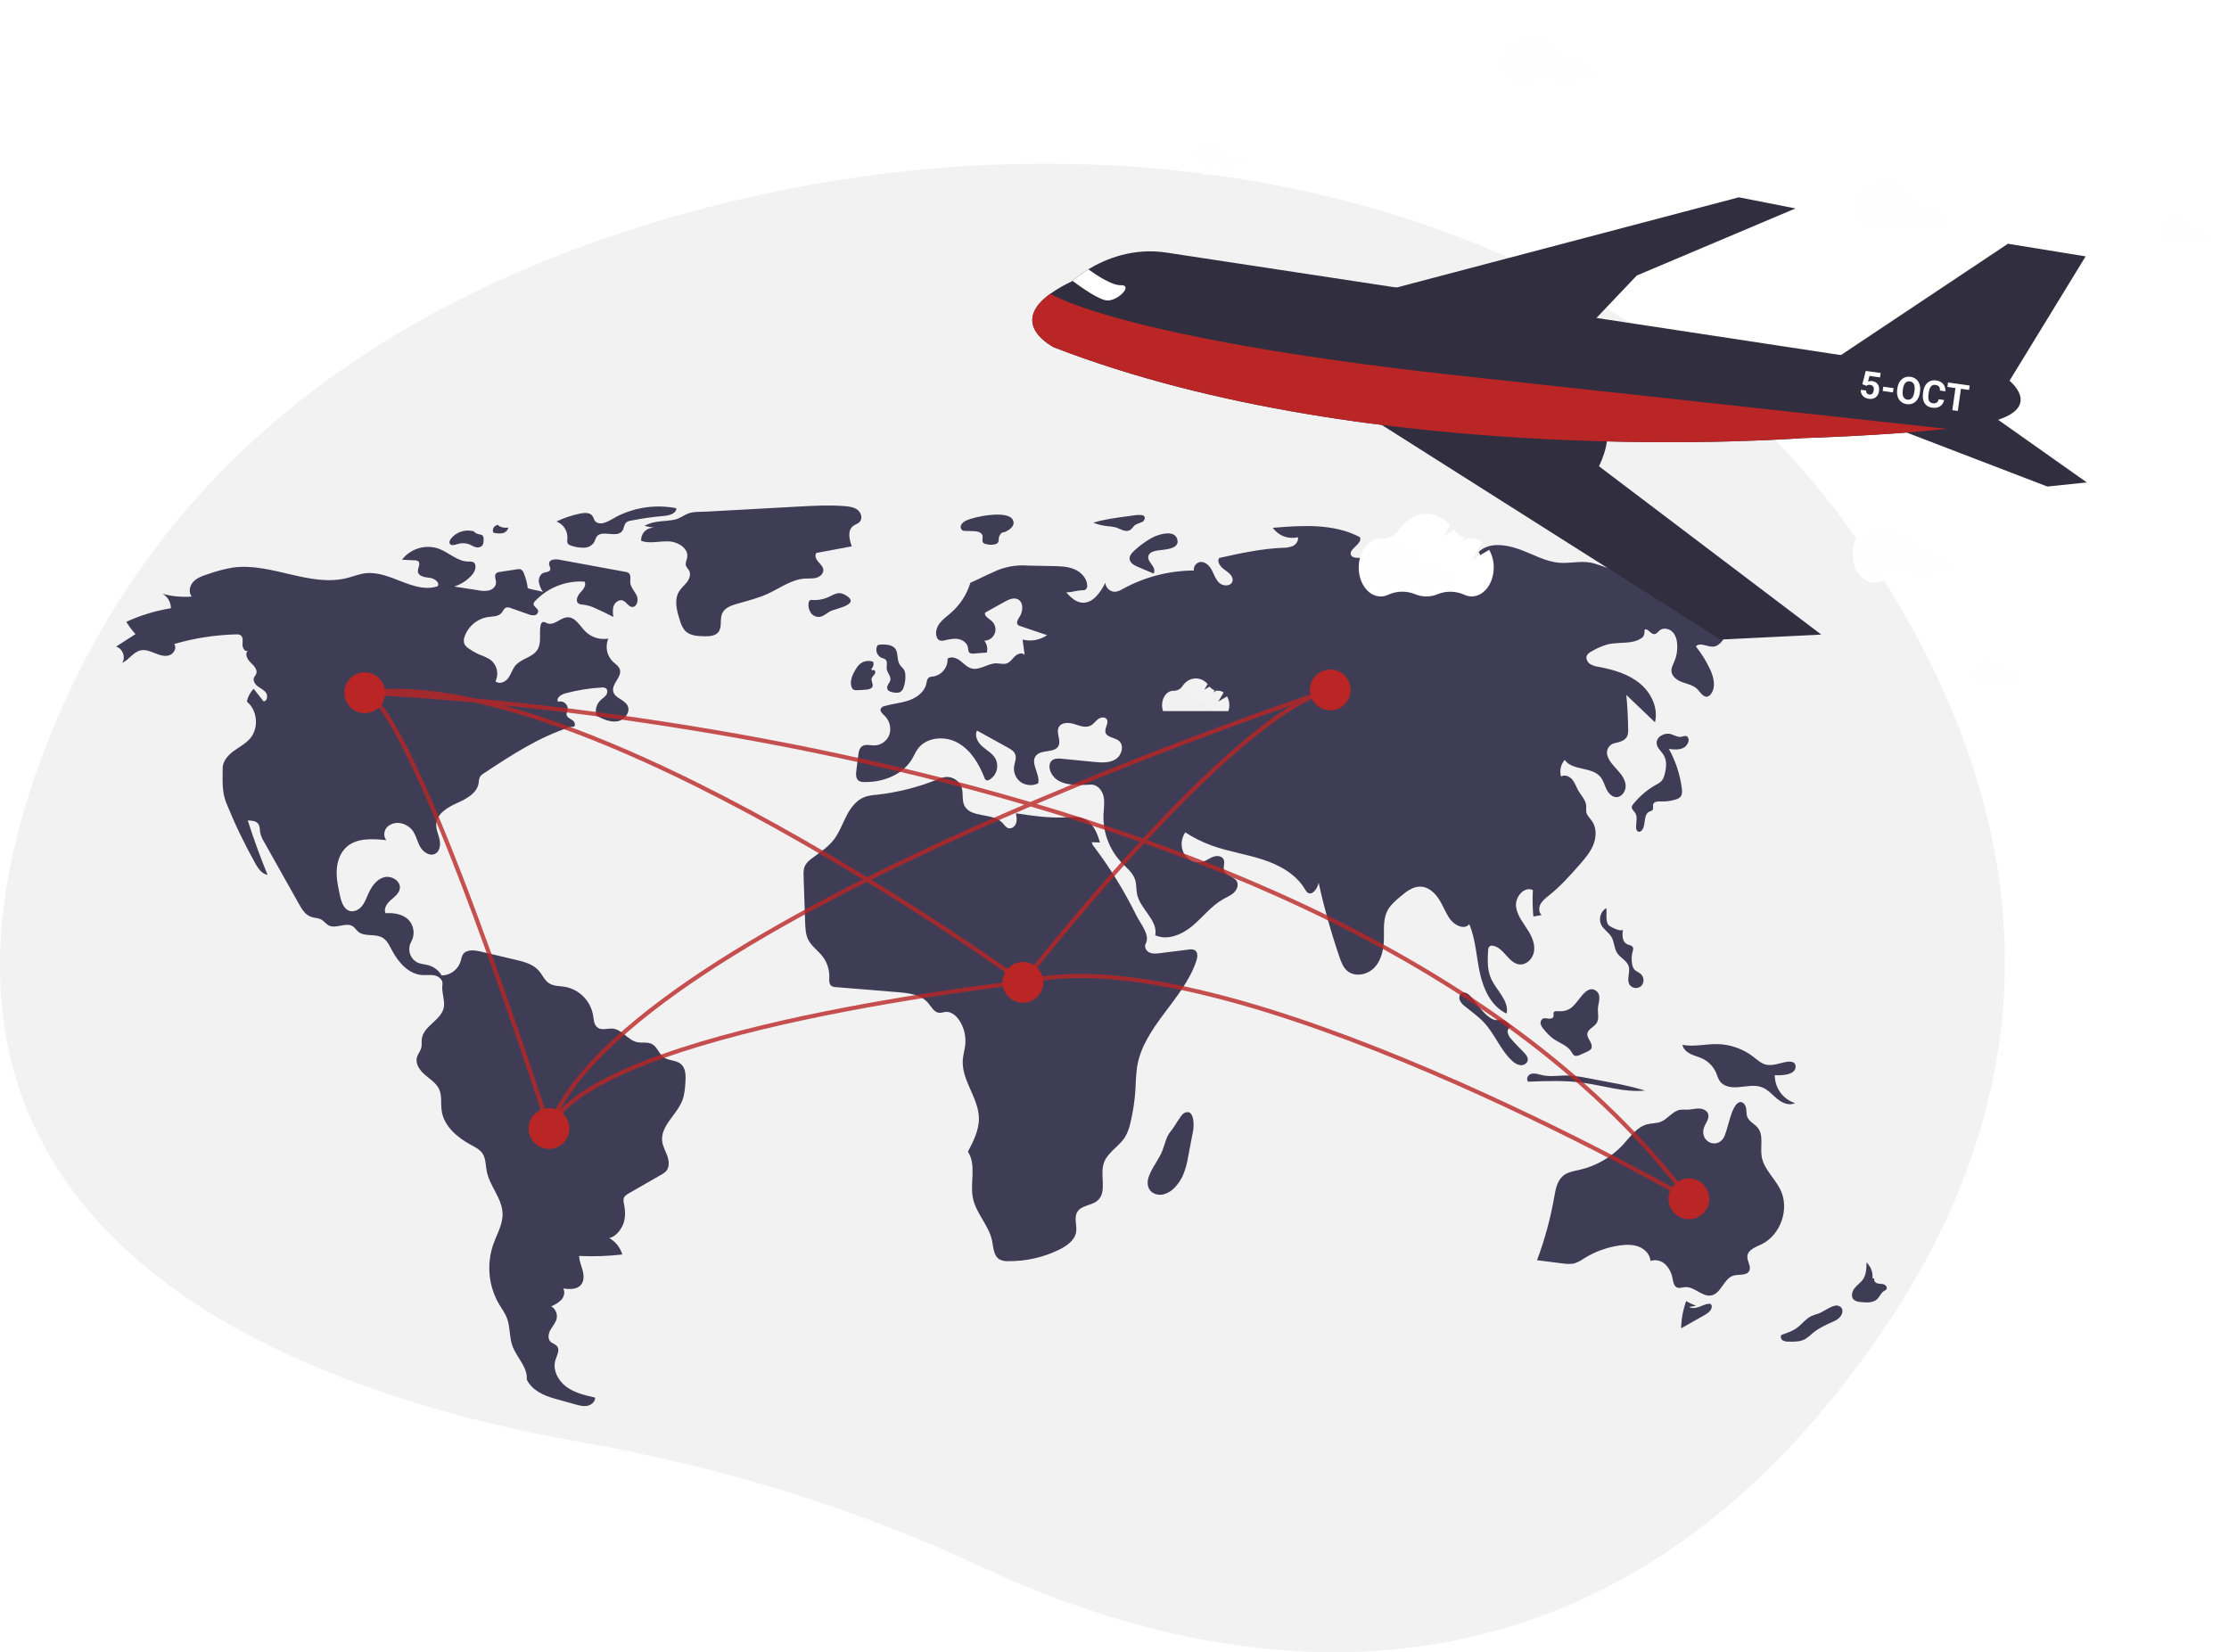 <svg width="1063" height="788" viewBox="0 0 1063 788" fill="none" xmlns="http://www.w3.org/2000/svg">
<g clip-path="url(#clip0)">
<path d="M880.828 250.628C772.312 99.675 543.076 38.441 317.631 104.391C198.444 139.257 83.527 209.115 26.576 344.384C-75.229 586.191 138.524 663.419 278.294 688.032C345.88 699.934 409.534 719.926 467.702 747.145C572.351 796.115 757.587 839.508 897.267 635.525C998.507 487.678 953.111 351.178 880.828 250.628Z" fill="#F2F2F2"/>
<path d="M251.687 280.494C251.384 278.095 250.77 275.745 249.861 273.504C249.745 273.08 249.542 272.685 249.265 272.344C248.988 272.003 248.643 271.724 248.252 271.523C247.729 271.387 247.181 271.381 246.655 271.505L238.458 272.759C237.772 272.79 237.115 273.046 236.588 273.486C235.521 274.608 236.572 276.415 236.539 277.964C236.502 279.705 234.955 281.118 233.277 281.586C231.564 281.932 229.796 281.91 228.092 281.522L216.631 279.741C220.006 278.664 223.011 276.659 225.302 273.957C226.81 272.171 227.612 268.836 225.433 267.99C224.785 267.812 224.11 267.758 223.442 267.83C218.249 267.87 214.162 263.536 209.301 261.711C206.19 260.618 202.812 260.537 199.652 261.478C196.491 262.42 193.709 264.337 191.704 266.955L197.81 267.249C198.385 267.217 198.954 267.369 199.437 267.682C200.775 268.781 199.111 270.892 199.3 272.613C199.545 274.849 202.514 275.327 204.753 275.553C206.992 275.779 209.832 277.597 208.755 279.572C197.503 283.446 186.053 271.999 174.237 273.408C171.246 273.764 168.422 274.939 165.502 275.678C147.665 280.189 129.224 268.152 111.003 270.701C106.952 271.391 102.97 272.441 99.106 273.838C96.626 274.652 94.039 275.531 92.237 277.419C90.435 279.307 89.749 282.536 91.457 284.51C86.751 284.897 82.015 284.447 77.467 283.18C78.697 283.864 79.72 284.865 80.429 286.08C81.138 287.295 81.507 288.679 81.496 290.085C74.15 291.283 66.998 293.463 60.233 296.566C61.496 298.665 62.97 300.629 64.634 302.427L55.334 308.4C58.476 309.192 60.1 313.475 58.273 316.15C61.531 314.701 63.55 310.953 67.034 310.193C69.317 309.695 71.639 310.628 73.804 311.505C75.969 312.382 78.349 313.232 80.591 312.574C82.832 311.916 84.486 309.011 83.061 307.159C92.642 304.365 102.543 302.819 112.52 302.558C113.29 302.462 114.07 302.61 114.751 302.982C116.05 303.882 115.708 305.828 115.638 307.407C115.568 308.985 116.799 311.06 118.21 310.348C116.55 311.788 117.969 314.497 119.562 316.011C121.155 317.524 123.076 319.613 122.1 321.582C121.846 322.096 121.414 322.507 121.169 323.025C120.446 324.556 121.594 326.34 122.948 327.357C124.302 328.373 125.96 329.083 126.901 330.491C127.841 331.898 127.414 334.362 125.732 334.559L120.952 328.492C119.319 330.184 118.199 332.305 117.723 334.609C122.792 338.751 123.554 347.182 119.311 352.166C117.142 354.712 114.058 356.26 111.367 358.246C108.675 360.233 106.185 363.062 106.192 366.406C106.203 372.184 105.731 377.552 107.897 382.91C111.891 392.787 116.502 402.405 121.703 411.704C123.069 414.146 124.834 416.823 127.601 417.243C124.105 408.733 120.957 400.091 118.158 391.316C119.981 391.323 122.087 391.468 123.156 392.944C124.041 394.167 123.851 395.829 124.126 397.313C124.476 398.75 125.059 400.121 125.852 401.37L142.551 431.105C143.935 433.57 145.523 436.215 148.168 437.214C149.86 437.852 151.817 437.732 153.374 438.65C154.594 439.371 155.416 440.649 156.66 441.328C160.178 443.246 165.069 439.567 168.357 441.857C169.297 442.512 169.894 443.553 170.761 444.302C173.797 446.931 178.777 445.172 182.282 447.133C184.541 448.397 185.711 450.924 186.916 453.214C189.934 458.951 194.817 464.571 201.285 465.028C203.317 465.171 205.392 464.786 207.378 465.238C209.364 465.69 211.319 467.422 211 469.433C210.453 472.881 212.157 476.656 211.7 480.116C210.866 486.419 201.922 489.189 201.154 495.501C200.986 496.882 201.249 498.309 200.92 499.661C200.517 501.319 199.271 502.669 198.829 504.317C197.99 507.44 200.228 510.547 202.687 512.648C205.145 514.749 208.078 516.561 209.422 519.502C210.843 522.61 210.145 526.234 210.607 529.621C211.616 537.013 218.003 542.493 224.576 546.027C226.579 547.103 228.729 548.146 230.026 550.013C231.717 552.451 231.549 555.665 232.114 558.578C233.498 565.711 239.505 571.589 239.675 578.853C239.796 584.016 236.925 588.7 235.21 593.572C233.602 598.24 233.021 603.199 233.505 608.112C233.988 613.025 235.527 617.776 238.014 622.04C239.297 624.206 240.832 626.248 241.739 628.595C243.359 632.785 242.833 637.547 244.327 641.784C246.301 647.384 251.726 652.01 251.207 657.926C253.67 663.039 259.108 665.551 264.577 667.072L274.378 669.8C276.255 670.322 278.216 670.848 280.127 670.47C282.038 670.092 283.862 668.506 283.812 666.559C279.006 665.476 274.045 664.323 270.083 661.395C266.121 658.468 263.407 653.254 264.91 648.563C265.607 646.388 267.09 643.877 265.68 642.079C264.873 641.05 263.397 640.782 262.487 639.843C261.066 638.378 261.554 635.918 262.575 634.153C263.596 632.387 265.072 630.809 265.484 628.811C265.692 627.694 265.553 626.539 265.086 625.503C264.619 624.467 263.846 623.598 262.871 623.013C264.688 622.327 266.341 621.267 267.722 619.901C268.998 618.445 269.587 616.199 268.583 614.544C271.564 614.922 275.082 615.107 277.038 612.828C278.601 611.008 278.493 608.287 277.876 605.97C277.259 603.652 276.215 601.402 276.183 599.004C283.058 599.33 289.948 599.096 296.785 598.305C295.796 594.977 293.549 592.164 290.521 590.464C293.618 589.94 296.439 586.234 297.417 583.251C298.395 580.268 298.146 577.018 297.541 573.938C297.309 573.144 297.277 572.306 297.448 571.498C297.797 570.387 298.889 569.709 299.899 569.129L315.268 560.305C316.185 559.846 317.017 559.232 317.726 558.491C319.336 556.6 319.098 553.746 318.273 551.404C317.449 549.061 316.128 546.858 315.81 544.396C314.861 537.03 322.748 531.745 325.41 524.811C326.455 522.09 326.668 519.133 326.87 516.225C327.087 513.102 327.103 509.475 324.704 507.463C322.405 505.534 318.813 505.964 316.407 504.17C314.201 502.524 313.44 499.329 311.03 498.001C308.842 496.794 306.098 497.561 303.664 496.994C299.379 495.995 296.682 491.057 292.306 490.6C289.836 490.342 287.042 491.549 285.018 490.111C283.234 488.845 283.163 486.299 282.823 484.138C282.229 480.781 280.619 477.686 278.211 475.271C275.802 472.856 272.712 471.236 269.355 470.631C266.809 470.223 264.038 470.378 261.872 468.979C259.678 467.563 258.673 464.911 256.95 462.95C254.173 459.789 249.801 458.666 245.704 457.703L229.041 453.787C226.083 453.092 222.271 452.723 220.683 455.313C220.213 456.3 219.881 457.346 219.695 458.422C219.1 460.369 217.903 462.078 216.276 463.302C214.649 464.526 212.675 465.203 210.639 465.236C209.242 462.855 206.98 461.105 204.324 460.351C202.634 459.88 200.825 459.828 199.214 459.136C198.336 458.707 197.555 458.105 196.919 457.364C196.282 456.624 195.804 455.761 195.512 454.83C195.221 453.898 195.122 452.916 195.223 451.945C195.324 450.974 195.623 450.034 196.1 449.182C197.06 447.473 197.431 445.494 197.155 443.553C196.879 441.611 195.972 439.814 194.573 438.439C191.739 435.896 187.64 435.282 183.841 435.536C182.846 433.366 184.509 430.917 186.302 429.339C188.096 427.762 190.273 426.211 190.663 423.855C191.277 420.15 186.548 417.336 182.957 418.441C179.366 419.545 177.074 423.032 175.559 426.469C174.69 428.441 173.951 430.518 172.58 432.181C171.208 433.843 169 435.034 166.912 434.5C163.955 433.745 162.813 430.233 162.159 427.253C161.281 423.255 160.397 419.202 160.581 415.113C160.765 411.023 162.144 406.825 165.161 404.057C170.076 399.546 177.616 399.988 184.25 400.707C182.682 398.942 183.07 395.967 184.747 394.306C185.632 393.52 186.695 392.961 187.845 392.679C188.995 392.396 190.197 392.399 191.346 392.685C193.344 393.101 195.145 394.178 196.458 395.741C198.343 398.038 198.879 401.14 200.304 403.748C201.729 406.356 204.932 408.58 207.555 407.181C209.82 405.973 210.179 402.833 209.616 400.329C209.052 397.825 207.854 395.39 208.059 392.832C208.448 387.95 213.51 385.012 217.978 383.001C222.445 380.991 227.56 378.287 228.267 373.441C228.292 372.492 228.471 371.554 228.797 370.663C229.293 369.876 229.981 369.228 230.798 368.782C243.835 360.17 257.089 351.451 271.99 346.745C272.765 346.5 272.856 346.772 273.646 346.581C274.752 345.942 274.019 344.174 272.959 343.463C271.899 342.751 270.482 342.205 270.213 340.957C270.015 340.039 270.556 339.138 270.697 338.21C271.042 335.93 268.313 333.825 266.194 334.737C264.997 333.152 267.365 331.311 269.28 330.784C275.031 329.201 280.934 328.237 286.89 327.908C287.577 327.799 288.281 327.918 288.894 328.249C289.894 328.941 289.766 330.53 289.057 331.519C288.348 332.507 287.246 333.128 286.362 333.964C285.397 334.904 284.709 336.091 284.372 337.395C284.036 338.7 284.064 340.071 284.454 341.361C287.563 342.942 290.943 344.569 294.386 344.012C297.83 343.455 300.886 339.588 299.268 336.499C297.76 333.622 293.233 332.973 292.454 329.821C291.543 326.13 296.77 322.847 295.592 319.232C295.077 317.649 293.498 316.717 292.287 315.573C290.856 314.172 289.883 312.37 289.495 310.406C289.107 308.441 289.323 306.405 290.113 304.565C288.14 304.912 286.113 304.781 284.201 304.183C282.289 303.585 280.548 302.537 279.125 301.128C276.497 298.476 274.4 294.293 270.667 294.412C267.242 294.521 264.292 298.515 261.09 297.297C260.302 296.997 259.471 296.387 258.708 296.744C258.458 296.906 258.248 297.124 258.094 297.379C257.94 297.634 257.846 297.921 257.819 298.218C257.006 302.108 258.406 306.54 256.285 309.901C253.977 313.559 248.639 314.066 245.842 317.364C244.323 319.155 243.735 321.567 242.339 323.455C240.943 325.342 237.98 326.542 236.305 324.897C237.128 323.205 237.353 321.284 236.942 319.448C236.532 317.612 235.511 315.969 234.045 314.788C232.49 313.774 230.814 312.958 229.055 312.362C227.09 311.53 225.221 310.489 223.48 309.255C222.608 308.73 221.899 307.972 221.433 307.066C221.065 305.933 221.114 304.705 221.573 303.604C222.423 301.17 223.921 299.013 225.907 297.368C227.893 295.723 230.291 294.651 232.842 294.268C235.072 293.965 237.668 294.071 239.144 292.373C239.925 291.474 240.335 290.115 241.469 289.749C242.194 289.604 242.947 289.697 243.615 290.014L251.94 292.943C252.869 293.362 253.892 293.531 254.906 293.433C255.409 293.366 255.868 293.11 256.19 292.718C256.513 292.327 256.675 291.827 256.645 291.321C256.379 289.939 254.251 289.276 254.445 287.882C254.553 287.43 254.796 287.022 255.142 286.711C258.146 283.514 261.821 281.021 265.902 279.41C269.983 277.799 274.37 277.11 278.749 277.392C279.799 279.117 278.138 281.16 276.755 282.633C275.372 284.105 274.261 286.737 275.933 287.87C276.618 288.22 277.381 288.392 278.15 288.37C280.199 288.647 282.191 289.251 284.05 290.158C286.927 291.41 289.748 292.779 292.515 294.267C292.271 292.443 292.037 290.522 292.729 288.817C293.42 287.112 295.385 285.775 297.101 286.439C298.755 287.079 299.604 289.268 301.366 289.469C303.717 289.736 304.644 286.265 303.662 284.113C302.68 281.961 300.736 280.16 300.574 277.8C300.465 276.208 301.071 274.234 299.799 273.27C299.346 272.981 298.832 272.801 298.298 272.744L266.538 266.902C264.653 266.555 261.928 266.821 261.844 268.736C261.797 269.805 262.753 270.863 262.329 271.845C261.878 272.894 260.395 272.799 259.314 273.17C257.638 273.745 256.796 275.735 256.957 277.5C257.252 279.253 257.932 280.92 258.947 282.38C256.881 281.516 253.753 281.358 251.687 280.494Z" fill="#3F3D56"/>
<path d="M226.346 253.543C224.344 252.881 222.186 252.85 220.165 253.455C218.144 254.06 216.358 255.271 215.049 256.925C214.526 257.614 214.087 258.563 214.525 259.308C215.153 260.376 216.752 259.954 217.931 259.572C219.664 258.953 221.55 258.908 223.311 259.444C224.418 259.824 225.409 260.495 226.521 260.861C227.062 261.087 227.655 261.162 228.235 261.077C228.816 260.992 229.362 260.751 229.816 260.38C230.579 259.602 230.627 258.392 230.629 257.302C230.682 256.937 230.652 256.566 230.543 256.214C230.434 255.862 230.248 255.539 229.998 255.268C229.553 255.01 229.053 254.862 228.539 254.837C227.388 254.624 226.348 254.016 225.598 253.119" fill="#3F3D56"/>
<path d="M237.798 250.356C237.35 250.331 236.903 250.423 236.5 250.621C236.098 250.819 235.753 251.118 235.499 251.487C235.245 251.857 235.09 252.286 235.05 252.733C235.01 253.18 235.086 253.63 235.27 254.039C236.646 254.414 238.084 254.508 239.497 254.315C240.202 254.205 240.859 253.89 241.385 253.408C241.911 252.926 242.283 252.299 242.453 251.606C240.788 251.909 239.071 251.581 237.636 250.687" fill="#3F3D56"/>
<path d="M276.22 245.033C272.474 245.829 268.835 247.065 265.379 248.714C267.008 249.34 268.393 250.473 269.33 251.946C270.266 253.418 270.705 255.153 270.581 256.893C270.435 257.561 270.452 258.255 270.631 258.915C271.029 259.88 272.183 260.242 273.197 260.49C275.019 261.045 276.922 261.287 278.826 261.208C279.778 261.158 280.703 260.872 281.516 260.375C282.33 259.878 283.006 259.186 283.485 258.362C283.761 257.58 284.085 256.815 284.454 256.072C286.885 252.371 294.109 256.847 296.719 253.269C297.639 252.009 297.555 250.111 298.753 249.113C299.374 248.678 300.092 248.403 300.845 248.315C306.094 247.272 311.397 246.517 316.73 246.053C319.256 245.833 322.549 244.927 322.57 242.391C313.054 240.523 303.187 241.85 294.502 246.166C291.373 247.733 287.235 251.028 284.221 248.951C283.093 248.174 283.149 246.08 281.596 245.205C280.008 244.311 277.906 244.675 276.22 245.033Z" fill="#3F3D56"/>
<path d="M307.342 250.851L311.809 251.709C310.987 251.672 310.166 251.812 309.402 252.117C308.638 252.423 307.948 252.888 307.378 253.482C306.808 254.075 306.371 254.783 306.096 255.559C305.821 256.335 305.715 257.16 305.785 257.98C309.968 259.377 314.529 258.017 318.936 258.203C323.343 258.389 328.47 261.535 327.718 265.88C327.49 267.194 326.731 268.506 327.126 269.78C327.402 270.672 328.19 271.306 328.634 272.128C329.56 273.841 328.82 276.007 327.651 277.564C326.481 279.121 324.909 280.364 323.883 282.019C321.33 286.134 322.78 291.455 324.301 296.053C324.741 297.79 325.553 299.411 326.681 300.804C328.934 303.199 332.606 303.407 335.895 303.455C338.288 303.49 341.03 303.372 342.544 301.518C344.52 299.098 343.138 295.322 344.439 292.481C345.62 289.902 348.631 288.795 351.358 288.01C356.355 286.572 361.447 285.349 366.171 283.177C372.037 280.48 377.519 276.277 383.966 275.93C385.775 275.832 387.629 276.046 389.371 275.55C391.113 275.055 392.768 273.549 392.637 271.743C392.524 270.2 391.218 269.067 390.197 267.904C389.177 266.74 388.376 264.952 389.313 263.721L406.213 260.566C405.015 257.302 404.082 253.004 406.834 250.88C407.827 250.113 409.157 249.807 410.003 248.881C411.444 247.301 410.719 244.581 409.056 243.238C407.392 241.895 405.142 241.583 403.011 241.406C395.601 240.791 388.149 241.197 380.725 241.604C366.212 242.399 351.699 243.195 337.186 243.99C334.264 244.15 330.891 243.905 328.212 244.902C325.943 245.745 324.33 247.294 321.736 247.838C316.947 248.842 311.676 248.163 307.342 250.851Z" fill="#3F3D56"/>
<path d="M387.37 286.149C386.915 286.077 386.45 286.182 386.07 286.443C385.819 286.72 385.67 287.073 385.647 287.446C385.358 289.09 385.702 290.782 386.609 292.183C387.07 292.871 387.708 293.422 388.455 293.78C389.202 294.138 390.031 294.29 390.857 294.219C392.868 293.963 394.351 292.248 396.2 291.41C399.05 290.121 411.154 288.112 402.781 283.59C399.896 282.032 398.031 283.407 395.757 284.434C393.169 285.757 390.27 286.35 387.37 286.149Z" fill="#3F3D56"/>
<path d="M460.707 248.298C459.729 248.697 458.911 249.409 458.381 250.322C458.137 250.785 458.08 251.325 458.223 251.829C458.365 252.334 458.696 252.764 459.147 253.031C459.512 253.163 459.899 253.225 460.288 253.212L464.263 253.33C465.952 253.381 468.061 253.74 468.515 255.367C468.852 256.575 468.098 258.128 469.008 258.991C469.398 259.293 469.868 259.476 470.36 259.518C471.67 259.855 473.037 259.899 474.366 259.647C477.258 258.872 475.738 257.107 476.649 255.536C478.043 253.131 477.802 254.587 480.258 253.209C482.072 252.191 484.416 250.345 482.902 247.751C480.269 243.241 464.592 246.36 460.707 248.298Z" fill="#3F3D56"/>
<path d="M539.17 246.03L536.862 246.338C531.657 247.032 526.422 247.733 521.408 249.296C523.578 250.154 525.855 250.712 528.176 250.956C529.454 251.019 530.723 251.199 531.967 251.495C534.182 252.154 536.413 253.855 538.552 252.984C539.879 252.443 540.312 251.063 541.411 250.331C542.169 249.826 545.047 249.008 545.369 248.498C547.97 244.375 541.17 245.763 539.17 246.03Z" fill="#3F3D56"/>
<path d="M549.307 256.518C546.223 258.242 543.363 260.336 540.788 262.754C539.704 263.774 538.596 265.041 538.694 266.526C538.825 268.499 540.928 269.644 542.75 270.415L550.129 273.538C551.024 272.277 550.205 270.536 549.28 269.296C548.354 268.057 547.255 266.623 547.664 265.131C548.13 263.429 550.206 262.849 551.947 262.556C554.784 262.078 562.436 262.116 561.516 257.546C560.433 252.162 552.154 254.927 549.307 256.518Z" fill="#3F3D56"/>
<path d="M547.823 561.241C547.12 563.275 547.054 565.67 548.269 567.445C549.632 569.437 552.361 570.179 554.722 569.674C557.074 569.049 559.169 567.702 560.714 565.823C562.127 564.249 563.289 562.467 564.161 560.54C565.376 557.536 566.234 554.4 566.715 551.196L569.006 539.17C569.518 536.483 569.498 528.243 564.557 530.928C563.207 531.661 560.081 537.452 558.667 539.094C556.117 542.053 555.78 544.925 554.437 548.51C552.756 553.001 549.377 556.743 547.823 561.241Z" fill="#3F3D56"/>
<path d="M808.814 622.781C807.197 622.15 805.628 621.403 804.119 620.546C802.605 624.705 801.801 629.089 801.739 633.515L812.803 627.256C814.467 626.314 816.354 625.006 816.318 623.095C816.333 622.859 816.284 622.623 816.176 622.412C816.069 622.202 815.906 622.024 815.706 621.898C815.46 621.799 815.192 621.768 814.93 621.807C813.29 621.944 811.794 622.75 810.246 623.312C808.699 623.873 806.889 624.169 805.469 623.337" fill="#3F3D56"/>
<path d="M867.181 626.496C865.966 626.827 864.78 627.252 863.632 627.769C861.093 629.061 859.366 631.514 857.081 633.215C854.895 634.842 852.263 635.736 849.679 636.605C848.919 637.277 849.268 638.629 850.093 639.219C850.98 639.724 851.998 639.952 853.015 639.876C855.7 639.935 858.528 639.961 860.879 638.665C862.204 637.806 863.444 636.822 864.581 635.727C867.33 633.434 870.632 631.922 873.9 630.459C875.089 630.011 876.189 629.353 877.148 628.518C879.201 626.496 879.346 623.376 876.385 622.687C873.992 622.131 869.459 625.76 867.181 626.496Z" fill="#3F3D56"/>
<path d="M892.969 609.657C893.102 608.265 892.917 606.861 892.428 605.552C891.939 604.242 891.158 603.061 890.145 602.097C890.115 604.881 890.03 607.847 888.464 610.15C887.348 611.79 885.598 612.898 884.375 614.461C883.152 616.024 882.609 618.501 884.044 619.872C884.96 620.569 886.077 620.954 887.229 620.969C890.084 621.305 893.389 621.492 895.392 619.43C896.485 618.304 897.017 616.637 898.35 615.81C898.846 615.601 899.29 615.284 899.647 614.881C900.198 614.007 899.323 612.854 898.339 612.539C897.354 612.223 896.269 612.372 895.28 612.072C894.29 611.773 893.383 610.661 893.89 609.76" fill="#3F3D56"/>
<path d="M847.135 507.571C845.637 507.936 844.086 508.027 842.555 507.841C840.013 507.374 838.035 505.459 835.983 503.889C831.104 500.175 825.174 498.104 819.043 497.972C813.467 497.867 807.838 499.378 802.362 498.324C802.719 500.313 804.422 501.805 806.24 502.692C808.057 503.579 810.062 504.026 811.888 504.895C814.812 506.3 817.132 508.712 818.421 511.688C819.009 513.061 819.379 514.554 820.27 515.752C822.09 518.201 825.541 518.739 828.587 518.539C832.558 518.277 836.705 517.136 840.4 518.615C843.226 519.746 845.249 522.219 847.608 524.142C849.968 526.064 853.292 527.491 856.001 526.104C853.187 525.193 850.737 523.407 849.01 521.006C847.283 518.605 846.369 515.715 846.401 512.758C849.059 513.002 856.713 512.907 856.301 508.393C855.951 504.568 849.417 507.159 847.135 507.571Z" fill="#3F3D56"/>
<path d="M812.369 538.697C812.841 536.11 815.422 533.825 814.618 531.321C814.062 529.59 812.054 528.735 810.235 528.692C808.416 528.649 806.629 529.191 804.811 529.242C803.627 529.179 802.441 529.196 801.259 529.293C797.649 529.886 795.424 533.668 792.022 535.013C789.954 535.831 787.63 535.675 785.478 536.24C780.595 537.523 777.505 542.136 774.091 545.856C768.575 551.839 761.389 556.028 753.464 557.881C750.687 558.524 747.702 558.935 745.495 560.738C742.572 563.125 741.853 567.218 741.202 570.934C739.406 581.199 736.66 591.274 733.001 601.031L744.597 602.511C746.802 602.793 749.086 603.068 751.211 602.415C752.754 601.833 754.216 601.055 755.561 600.099C760.725 596.894 766.505 594.808 772.527 593.977C775.564 593.56 778.748 593.484 781.597 594.612C784.447 595.74 786.892 598.299 787.131 601.354C788.363 600.971 789.676 600.929 790.931 601.234C792.185 601.539 793.332 602.179 794.251 603.085C796.067 604.935 797.256 607.307 797.65 609.869C797.956 611.455 798.261 613.355 799.733 614.02C800.934 614.563 802.312 613.978 803.626 613.873C808.084 613.517 811.784 618.713 816.166 617.819C820.866 616.859 822.019 609.823 826.604 608.413C829.238 607.604 832.931 608.588 834.192 606.14C835.304 603.981 833.086 601.491 833.315 599.074C833.596 596.099 837.108 594.836 839.814 593.566C849.146 589.189 853.575 576.633 849.053 567.373C846.373 561.887 841.101 557.568 840.128 551.54C839.379 546.903 841.207 541.495 838.25 537.845C836.745 535.988 834.198 534.963 833.303 532.748C832.739 531.353 832.965 529.771 832.662 528.297C832.359 526.824 831.073 525.283 829.618 525.665C825.393 526.773 824.045 539.819 821.783 542.989C818.345 547.807 811.287 544.634 812.369 538.697Z" fill="#3F3D56"/>
<path d="M734.283 512.501C732.84 512.096 731.263 511.697 729.88 512.276C728.497 512.854 727.689 514.884 728.799 515.892C737.485 515.553 746.223 515.217 754.835 516.397C764.757 517.755 774.576 521.12 784.542 520.13C778.849 518.451 773.062 517.109 767.212 516.11L757.456 514.247C754.839 513.699 752.194 513.291 749.534 513.024C743.968 512.564 739.756 514.034 734.283 512.501Z" fill="#3F3D56"/>
<path d="M742.978 482.261C742.257 482.201 741.364 482.149 740.991 482.769C740.635 483.361 741.043 484.143 740.851 484.807C740.589 485.715 739.401 485.946 738.465 485.823C737.528 485.699 736.516 485.404 735.686 485.855C735.266 486.142 734.949 486.558 734.785 487.04C734.621 487.522 734.618 488.045 734.776 488.529C735.115 489.49 735.663 490.364 736.382 491.088C737.608 492.633 739.006 494.035 740.548 495.266C743.534 497.469 747.578 498.53 749.458 501.728C749.723 502.347 750.131 502.896 750.648 503.329C751.55 503.9 752.727 503.465 753.699 503.022L757.106 501.466C757.719 501.245 758.267 500.872 758.698 500.383C759.476 499.327 758.998 497.827 758.345 496.689C757.692 495.552 756.856 494.375 756.996 493.072C757.246 490.747 760.236 489.858 761.465 487.869C762.704 485.864 761.898 483.281 762.04 480.928C762.208 478.177 763.937 474.599 761.155 472.543C758.79 470.796 756.53 472.41 754.832 474.339C751.252 478.406 749.56 482.811 742.978 482.261Z" fill="#3F3D56"/>
<path d="M763.655 441.155C764.818 443.381 767.243 444.71 768.511 446.878C769.886 449.227 769.729 452.263 771.22 454.541C772.75 456.877 775.829 458.118 776.687 460.776C777.624 463.677 775.498 467.204 777.193 469.739C777.509 470.153 777.907 470.498 778.363 470.75C778.819 471.002 779.323 471.157 779.842 471.205C780.361 471.253 780.884 471.192 781.379 471.027C781.873 470.862 782.328 470.596 782.714 470.246C783.428 469.469 783.81 468.443 783.779 467.388C783.748 466.333 783.306 465.332 782.547 464.598C781.544 463.683 780.103 463.288 779.266 462.22C778.83 461.604 778.539 460.897 778.416 460.152C777.959 458.003 778.032 455.776 778.629 453.662C778.853 453.126 778.91 452.534 778.792 451.965C778.415 450.869 776.931 450.791 775.89 450.283C773.524 449.129 773.581 445.791 773.995 443.192C773.72 444.923 767.554 441.98 766.909 441C765.626 439.053 766.324 435.297 766.07 433.146C763.301 434.479 762.234 438.434 763.655 441.155Z" fill="#3F3D56"/>
<path d="M701.543 475.404C700.405 474.131 698.691 472.799 697.166 473.567C696.002 474.153 695.681 475.763 696.138 476.983C696.693 478.168 697.549 479.188 698.62 479.941C701.799 482.563 705.223 484.928 707.997 487.975C712.96 493.428 715.59 500.786 720.988 505.809C722.073 506.974 723.51 507.751 725.078 508.022C726.651 508.169 728.417 507.162 728.598 505.594C728.747 504.302 727.846 503.145 726.965 502.188C724.868 499.907 722.573 497.809 720.593 495.426C719.678 494.511 719.104 493.311 718.964 492.026C718.954 490.743 720.124 489.4 721.367 489.718C719.855 489.331 718.734 486.813 716.515 486.34C714.66 485.944 714.211 487.092 712.004 486.146C707.794 484.341 704.491 478.704 701.543 475.404Z" fill="#3F3D56"/>
<path d="M800.462 351.407C799.255 351.048 798.067 350.624 796.906 350.136C793.78 349.199 789.644 351.495 790.061 354.731C790.338 356.881 792.339 358.33 793.445 360.195C795.084 362.961 794.647 366.468 793.785 369.565C793.574 370.524 793.172 371.431 792.603 372.231C791.807 373.076 790.856 373.76 789.802 374.245C785.581 376.612 781.858 379.773 778.84 383.555C778.512 383.904 778.283 384.335 778.178 384.802C778.029 385.895 779.127 386.691 779.748 387.602C781.128 389.626 780.131 392.349 780.267 394.795C780.246 395.141 780.314 395.486 780.464 395.798C780.614 396.111 780.841 396.379 781.125 396.579C781.956 397.001 782.941 396.284 783.392 395.468C784.888 392.759 783.761 388.411 786.567 387.105C787.098 386.858 787.741 386.754 788.095 386.288C788.657 385.548 788.115 384.453 788.4 383.57C788.827 382.243 790.643 382.183 792.036 382.242C794.436 382.342 796.835 382.023 799.125 381.299C800.023 381.085 800.839 380.613 801.472 379.94C802.311 378.894 802.236 377.406 802.069 376.075C801.229 369.443 799.127 363.032 795.877 357.189C798.342 357.504 801.023 357.777 803.15 356.492C804.341 355.773 805.769 353.623 805.179 352.16C804.244 349.845 802.557 351.793 800.462 351.407Z" fill="#3F3D56"/>
<path d="M484.485 387.885C484.78 389.466 485.07 391.132 484.551 392.655C484.033 394.177 482.402 395.45 480.862 394.983C479.667 394.621 478.976 393.42 478.127 392.504C473.408 387.41 462.759 390.359 459.844 384.058C458.654 381.486 459.463 378.405 458.651 375.69C458.139 374.121 457.12 372.766 455.754 371.839C454.389 370.912 452.754 370.464 451.106 370.566C449.603 370.783 448.14 371.22 446.764 371.862C437.546 375.552 427.868 377.972 417.997 379.054C416.121 379.169 414.265 379.506 412.47 380.06C408.416 381.529 405.647 385.285 403.676 389.118C401.705 392.951 400.251 397.101 397.608 400.506C394.831 404.085 390.94 406.591 387.31 409.302C385.912 410.203 384.748 411.423 383.913 412.862C383.126 414.477 383.17 416.355 383.231 418.15L383.973 439.956C384.069 442.761 384.189 445.666 385.444 448.176C387.012 451.31 390.11 453.363 392.259 456.132C394.452 458.977 395.595 462.492 395.493 466.083C395.447 467.527 395.304 469.234 396.428 470.141C397.113 470.584 397.913 470.814 398.728 470.802L428.235 473.216C433.426 473.641 439.178 474.339 442.566 478.292C444.166 480.158 445.451 482.841 447.9 483.041C448.951 483.127 449.973 482.695 451.024 482.612C453.676 482.402 456.005 484.414 457.475 486.63C459.7 490.007 460.71 494.041 460.339 498.068C460.098 500.596 459.314 503.053 459.145 505.587C458.502 515.227 466.677 523.603 466.836 533.263C466.929 538.946 464.231 544.255 461.6 549.293C465.846 555.723 462.369 564.286 464.059 571.803C465.663 578.935 471.612 584.518 473.094 591.677C473.772 594.954 473.812 598.986 476.702 600.674C477.971 601.292 479.377 601.573 480.785 601.491C489.282 601.592 497.682 599.68 505.298 595.913C508.872 594.14 512.576 591.493 513.2 587.553C513.704 584.376 512.092 580.822 513.732 578.054C515.665 574.793 520.618 575.051 523.462 572.544C528.077 568.475 524.478 560.716 526.348 554.857C528.029 549.59 533.814 546.791 536.681 542.064C537.81 540.031 538.619 537.837 539.082 535.558C540.396 530.112 541.214 524.559 541.526 518.966C541.602 515.567 541.853 512.175 542.276 508.802C545.368 489.601 564.357 476.743 570.523 458.297C571.111 456.535 571.388 454.189 569.82 453.192C568.89 452.749 567.836 452.638 566.834 452.88L553.233 454.594C551.543 454.807 549.752 455.006 548.201 454.304C546.649 453.603 545.537 451.641 546.36 450.151C548.67 445.967 543.918 440.681 541.807 436.394C536.121 424.851 529.35 413.874 521.586 403.612C521.089 403.084 520.778 402.408 520.699 401.687L524.56 401.816C523.257 397.142 521.106 392.026 516.563 390.316C514.003 389.353 511.169 389.686 508.437 389.835C500.614 390.263 492.227 389.082 484.485 387.885Z" fill="#3F3D56"/>
<path d="M508.444 282.547C510.491 284.72 512.785 287.024 515.747 287.403C520.978 288.072 524.739 282.664 527.134 277.966C527.223 279.164 527.775 280.28 528.674 281.076C529.573 281.873 530.747 282.288 531.947 282.232C533.239 282.015 534.471 281.533 535.567 280.817C545.933 275.155 557.543 272.155 569.354 272.086C569.241 271.192 569.463 270.287 569.977 269.546C570.492 268.806 571.263 268.282 572.141 268.076C574.542 267.6 576.706 269.676 577.864 271.832C579.023 273.988 579.745 276.487 581.586 278.101C583.426 279.715 586.99 279.645 587.717 277.308C588.415 275.064 586.077 273.15 584.134 271.828C582.191 270.505 580.144 268.057 581.452 266.104C591.376 263.908 601.362 261.704 611.518 261.267C613.247 261.327 614.97 261.031 616.579 260.396C618.128 259.636 619.358 257.911 618.942 256.238C616.726 256.759 614.405 256.608 612.275 255.805C610.145 255.002 608.302 253.582 606.982 251.728C621.073 250.566 636.061 249.575 648.549 256.203C650.048 259.419 642.41 262.095 644.453 264.996C645.105 265.921 646.411 266.029 647.543 266.05C656.221 266.211 664.949 266.369 673.529 265.059C676.665 264.581 679.832 263.905 682.98 264.293C688.223 264.94 692.708 268.437 697.867 269.577C699.966 270.042 702.32 270.057 704.09 268.836C705.86 267.616 706.621 264.836 705.171 263.249C710.028 258.49 718.089 259.67 724.496 261.948C730.904 264.226 736.974 267.9 743.756 268.408C748.619 268.772 753.55 267.464 758.355 268.296C761.375 268.818 764.185 270.161 767.137 270.986C772.719 272.546 778.624 272.217 784.419 272.292C799.207 272.491 813.833 275.397 827.573 280.864C829.36 281.446 830.998 282.413 832.37 283.698C833.649 285.066 834.301 287.193 833.442 288.857L819.243 286.783C820.581 289.416 824.042 289.864 826.852 290.772C829.663 291.681 832.577 294.783 830.888 297.206C827.843 296.236 825.083 299.28 823.545 302.08C822.007 304.881 820.132 308.235 816.941 308.405C814.083 308.558 810.627 306.125 808.764 308.297C811.337 311.543 813.541 315.065 815.334 318.798C817.174 322.63 818.485 327.46 815.998 330.908C815.607 331.524 815.013 331.984 814.319 332.209C812.288 332.723 810.968 330.239 809.511 328.733C807.675 326.836 804.899 326.299 802.413 325.409C799.927 324.519 797.308 322.768 797.114 320.136C796.993 318.498 797.858 316.975 798.495 315.461C799.566 312.91 800.034 310.146 799.864 307.384C799.724 305.162 799.101 302.851 797.505 301.298C795.908 299.746 793.153 299.254 791.439 300.675C790.639 301.339 789.999 302.4 788.96 302.44C787.125 302.51 785.717 299.312 784.241 300.404C784.414 301.567 784.173 302.754 783.559 303.757C779.154 307.587 772.388 305.966 766.709 307.319C764.009 308.092 761.423 309.22 759.021 310.675C758.123 311.06 757.358 311.701 756.824 312.519C756.115 313.896 756.897 315.66 758.146 316.575C759.471 317.388 760.96 317.896 762.505 318.063C769.428 319.374 776.452 321.403 781.918 325.848C787.383 330.293 790.968 337.641 789.238 344.469L775.586 331.428C776.104 336.904 776.398 342.394 776.468 347.9C776.557 348.975 776.409 350.056 776.036 351.068C775.062 353.217 772.425 353.94 770.113 354.415C769.47 354.537 768.86 354.794 768.324 355.168C767.787 355.543 767.336 356.026 766.999 356.587C766.663 357.149 766.449 357.775 766.372 358.424C766.295 359.074 766.356 359.732 766.552 360.357C767.373 363.033 769.421 365.119 771.296 367.198C773.171 369.277 775.016 371.64 775.261 374.428C775.507 377.216 773.402 380.359 770.609 380.166C768.491 380.019 766.92 378.124 766.017 376.203C765.114 374.283 764.577 372.144 763.219 370.512C759.112 365.574 749.885 367.69 746.206 362.425C745.268 363.488 744.617 364.774 744.316 366.16C744.015 367.545 744.073 368.985 744.485 370.342C746.197 369.27 748.54 370.266 749.826 371.822C751.113 373.379 751.719 375.375 752.73 377.123C754.093 379.482 756.262 381.574 756.452 384.292C756.401 385.319 756.419 386.349 756.504 387.375C756.842 389.021 758.234 390.204 759.199 391.58C761.446 394.783 761.335 399.183 759.887 402.817C758.439 406.451 755.838 409.487 753.262 412.431C748.762 417.573 744.17 422.685 738.835 426.955C737.313 428.173 735.688 429.371 734.74 431.075C733.792 432.778 733.743 435.17 735.2 436.465C734.158 436.518 732.288 437.03 731.246 437.082C730.879 432.902 730.8 428.701 731.007 424.51C726.894 422.535 722.464 427.823 722.995 432.354C723.526 436.886 726.804 440.522 729.138 444.442C730.845 447.308 732.114 450.651 731.544 453.938C730.974 457.225 728.039 460.257 724.714 459.968C719.426 459.506 717.214 451.917 711.977 451.049C711.516 450.941 711.031 450.989 710.599 451.186C709.822 451.612 709.687 452.652 709.643 453.537C709.429 457.882 709.243 462.4 710.94 466.407C713.423 472.267 719.835 477.19 718.49 483.411C711.244 480.043 707.476 471.919 705.765 464.116C704.054 456.313 703.769 448.121 700.703 440.744C698.374 443.727 693.48 441.261 691.353 438.131C689.336 435.164 688.094 431.731 686.137 428.724C684.18 425.717 681.182 423.024 677.597 422.859C673.839 422.685 670.579 425.264 667.712 427.7C665.355 429.703 662.935 431.785 661.557 434.555C659.552 438.584 660.076 443.335 659.98 447.835C659.875 452.7 658.844 457.832 655.527 461.394C652.21 464.955 646.089 466.195 642.43 462.986C640.52 461.31 639.596 458.806 638.772 456.403C634.801 444.819 631.495 433.019 628.868 421.059C628.253 423.788 625.855 427.307 623.565 425.699C623.051 425.266 622.634 424.73 622.343 424.125C618.07 416.886 610.157 412.543 602.162 409.94C594.167 407.336 585.755 406.121 577.849 403.26C573.418 401.656 569.186 399.548 565.236 396.98C564.23 398.458 563.642 400.182 563.535 401.968C563.428 403.753 563.807 405.535 564.63 407.123C566.384 410.227 570.353 412.023 573.75 410.938C575.506 410.377 576.988 409.159 578.73 408.557C580.472 407.956 582.81 408.251 583.572 409.929C584.301 411.535 583.199 413.477 583.746 415.154C584.578 417.708 588.431 417.904 589.778 420.228C590.781 421.957 589.956 424.253 588.525 425.648C587.093 427.044 585.184 427.809 583.437 428.78C577.768 431.931 573.737 437.311 568.782 441.496C563.828 445.681 556.838 448.737 550.934 446.052C552.341 438.928 543.852 433.698 542.29 426.606C541.776 424.271 542.043 421.792 541.309 419.517C540.247 416.223 537.324 413.959 534.926 411.463C532.017 408.403 529.751 404.791 528.262 400.842C526.772 396.892 526.089 392.684 526.253 388.466C526.382 385.535 526.921 382.556 526.253 379.7C525.585 376.843 523.219 374.078 520.287 374.207C513.59 374.503 505.154 375.001 501.641 369.294C500.387 367.257 499.841 364.274 501.654 362.714C502.933 361.613 504.821 361.717 506.5 361.882L521.589 363.366C525.118 363.713 528.933 363.999 531.961 362.155C534.989 360.31 536.301 355.415 533.497 353.245C531.449 351.66 527.778 351.746 527.182 349.225C526.686 347.126 529.011 344.744 527.755 342.989C526.855 341.731 524.831 342.08 523.605 343.023C522.378 343.966 521.489 345.345 520.116 346.059C517.709 347.312 514.832 346.12 512.241 345.31C509.651 344.5 506.178 344.431 504.922 346.836C503.517 349.526 506.168 353.05 504.774 355.745C502.93 359.309 496.686 357.28 494.097 360.345C491.126 363.862 496.119 369.107 495.117 373.6C493.838 374.234 492.416 374.525 490.991 374.445C489.565 374.364 488.185 373.916 486.985 373.144C485.804 372.341 484.864 371.234 484.263 369.939C483.661 368.644 483.423 367.211 483.571 365.792C483.82 363.77 484.874 361.707 484.167 359.797C483.596 358.253 482.045 357.333 480.603 356.537L465.941 348.437C464.58 350.962 466.301 354.091 468.453 355.987C470.605 357.884 473.301 359.312 474.715 361.807C475.61 363.536 475.81 365.541 475.276 367.413C474.741 369.284 473.512 370.882 471.84 371.878C471.63 372.023 471.392 372.12 471.141 372.164C470.89 372.208 470.633 372.197 470.386 372.131C470.152 371.994 469.949 371.811 469.787 371.593C469.625 371.376 469.508 371.128 469.444 370.864C466.857 364.246 462.972 357.721 456.763 354.263C450.553 350.806 441.629 351.517 437.557 357.341C436.59 358.724 435.941 360.301 435.098 361.764C430.622 369.534 421.025 373.213 412.058 372.973C411.181 373.021 410.308 372.816 409.545 372.382C408.095 371.382 408.161 369.259 408.383 367.512L409.324 360.1C409.513 358.612 409.787 356.967 410.965 356.038C412.626 354.728 415.022 355.555 417.138 355.524C418.74 355.449 420.281 354.883 421.551 353.904C422.821 352.924 423.759 351.577 424.238 350.046C424.666 348.5 424.663 346.867 424.23 345.323C423.798 343.778 422.952 342.381 421.784 341.282C420.814 340.372 419.513 339.228 420.025 338.001C420.229 337.661 420.506 337.371 420.834 337.15C421.163 336.928 421.536 336.782 421.928 336.72C425.728 335.617 429.743 335.328 433.479 334.026C437.215 332.725 440.839 330.062 441.724 326.207C441.995 325.025 442.118 323.594 443.18 323.008C443.713 322.783 444.285 322.667 444.863 322.665C446.889 322.377 448.733 321.341 450.033 319.761C451.333 318.182 451.994 316.173 451.887 314.131C453.678 312.88 456.187 313.8 457.919 315.13C459.651 316.461 461.181 318.218 463.289 318.792C467.217 319.86 471.013 316.384 475.084 316.368C476.796 316.361 478.568 316.966 480.179 316.386C481.812 315.797 482.787 314.173 484.04 312.972C485.293 311.772 487.492 311.04 488.649 312.333L487.664 305.037C489.648 305.538 491.717 305.609 493.731 305.245C495.745 304.881 497.658 304.09 499.341 302.926L486.606 298.625C486.163 298.514 485.754 298.295 485.415 297.988C484.489 296.991 485.409 295.438 486.162 294.305C487.963 291.595 488.265 287.131 485.303 285.782C483.282 284.861 480.961 285.966 479.021 287.048L469.726 292.229C469.431 293.995 471.591 294.996 472.93 296.185C473.74 296.905 474.313 297.853 474.575 298.905C474.836 299.956 474.773 301.062 474.394 302.077C474.015 303.092 473.338 303.969 472.451 304.592C471.565 305.215 470.51 305.556 469.427 305.569C470.039 306.365 470.464 307.288 470.671 308.27C470.878 309.252 470.861 310.268 470.622 311.242L464.368 311.692C463.666 311.833 462.937 311.691 462.34 311.296C461.671 310.702 461.762 309.662 461.607 308.781C461.232 306.655 459.15 305.165 457.025 304.783C454.9 304.401 452.726 304.891 450.622 305.374C449.728 305.696 448.747 305.673 447.869 305.311C447.366 304.984 446.984 304.502 446.78 303.937C445.858 301.701 446.72 299.073 448.202 297.16C449.684 295.248 451.712 293.85 453.534 292.258C457.89 288.437 461.091 283.474 462.774 277.931C466.217 276.489 469.781 274.529 473.224 273.087C478.532 270.401 484.484 269.248 490.411 269.759L502.07 269.981C505.522 270.047 509.068 270.132 512.259 271.447C515.451 272.763 518.256 275.608 518.476 279.052C518.543 279.442 518.509 279.843 518.378 280.216C518.248 280.589 518.024 280.923 517.729 281.187C517.278 281.433 516.767 281.548 516.255 281.519C513.035 281.632 511.663 282.434 508.444 282.547Z" fill="#3F3D56"/>
<path d="M415.512 319.075C415.968 318.644 416.296 318.095 416.46 317.49C416.624 316.885 416.618 316.247 416.443 315.645C415.334 315.217 414.128 315.107 412.961 315.328C411.793 315.548 410.711 316.09 409.835 316.892C409.144 317.59 408.549 318.377 408.064 319.232C406.532 321.73 405.177 324.715 406.065 327.508C406.137 327.813 406.27 328.1 406.455 328.352C406.64 328.605 406.873 328.818 407.141 328.98C407.539 329.139 407.968 329.207 408.396 329.176C410.084 329.174 411.77 329.07 413.445 328.865C414.474 328.74 415.669 328.449 416.067 327.492C416.589 326.235 415.324 324.811 415.693 323.5C415.936 322.914 416.303 322.387 416.77 321.958C417.002 321.741 417.18 321.474 417.29 321.177C417.401 320.88 417.44 320.561 417.406 320.246C417.257 319.631 416.315 319.282 415.975 319.816" fill="#3F3D56"/>
<path d="M424.264 307.732C422.765 307.388 421.219 307.291 419.689 307.445C419.35 307.435 419.015 307.511 418.714 307.666C418.422 307.881 418.211 308.187 418.113 308.536C417.79 309.573 417.869 310.694 418.335 311.675C418.802 312.657 419.621 313.426 420.629 313.831C421.179 313.958 421.706 314.169 422.19 314.458C423.484 315.462 422.659 317.513 422.904 319.132C423.179 320.95 424.939 322.476 424.617 324.286C424.362 325.712 422.839 326.841 423.084 328.269C423.341 329.764 425.239 330.214 426.752 330.333C427.629 330.487 428.531 330.383 429.35 330.036C430.172 329.474 430.756 328.629 430.99 327.662C431.609 325.819 431.87 323.874 431.757 321.934C431.75 321.051 431.528 320.183 431.111 319.405C430.655 318.789 430.15 318.211 429.6 317.677C426.702 314.306 429.754 309.279 424.264 307.732Z" fill="#3F3D56"/>
<path opacity="0.8" d="M805.422 571.765C805.422 571.765 583.42 444.375 487.844 468.512C487.844 468.512 285.292 490.302 261.818 538.241C261.818 538.241 197.43 337.099 173.956 330.394" stroke="#BA2626" stroke-width="2" stroke-miterlimit="10"/>
<path opacity="0.8" d="M261.818 538.241C299.042 439.011 634.393 329.053 634.393 329.053C586.773 341.122 487.844 468.512 487.844 468.512C487.844 468.512 278.585 316.314 173.955 330.394C173.955 330.394 634.728 345.48 805.422 571.765" stroke="#BA2626" stroke-width="2" stroke-miterlimit="10"/>
<path d="M173.956 340.116C179.327 340.116 183.681 335.763 183.681 330.394C183.681 325.025 179.327 320.672 173.956 320.672C168.584 320.672 164.23 325.025 164.23 330.394C164.23 335.763 168.584 340.116 173.956 340.116Z" fill="#BA2626"/>
<path d="M261.818 547.963C267.189 547.963 271.543 543.61 271.543 538.241C271.543 532.872 267.189 528.519 261.818 528.519C256.446 528.519 252.092 532.872 252.092 538.241C252.092 543.61 256.446 547.963 261.818 547.963Z" fill="#BA2626"/>
<path d="M634.393 338.775C639.764 338.775 644.118 334.422 644.118 329.053C644.118 323.684 639.764 319.331 634.393 319.331C629.022 319.331 624.668 323.684 624.668 329.053C624.668 334.422 629.022 338.775 634.393 338.775Z" fill="#BA2626"/>
<path d="M805.422 581.487C810.793 581.487 815.147 577.134 815.147 571.765C815.147 566.396 810.793 562.043 805.422 562.043C800.051 562.043 795.697 566.396 795.697 571.765C795.697 577.134 800.051 581.487 805.422 581.487Z" fill="#BA2626"/>
<path d="M487.844 478.234C493.216 478.234 497.57 473.881 497.57 468.512C497.57 463.143 493.216 458.79 487.844 458.79C482.473 458.79 478.119 463.143 478.119 468.512C478.119 473.881 482.473 478.234 487.844 478.234Z" fill="#BA2626"/>
</g>
<g clip-path="url(#clip1)">
<path d="M953.503 200.008C948.262 201.823 939.055 203.315 928.401 204.515C899.43 207.783 859.73 208.943 859.73 208.943C859.73 208.943 655.642 224.851 502.683 165.685C502.683 165.685 480.434 154.723 501.073 139.969C504.251 137.764 507.63 135.827 511.17 134.18L511.422 133.943C513.77 131.904 516.307 130.067 519.003 128.452C526.927 123.637 540.307 117.929 556.595 120.516L958.332 181.583C958.332 181.583 973.005 193.236 953.503 200.008Z" fill="#302E3F"/>
<path d="M873.458 172.33L957.559 116.25L994.625 122.276L958.332 181.583C958.332 181.583 874.424 182.213 873.458 172.33Z" fill="#302E3F"/>
<path d="M661.726 138.26L829.246 94.104L856.248 99.409L780.575 131.402L756.927 156.271L661.726 138.26Z" fill="#302E3F"/>
<path d="M901.474 203.305L976.369 232.046L995.183 230.085L950.386 198.439C950.386 198.439 896.2 187.573 901.474 203.305Z" fill="#302E3F"/>
<path d="M868.55 302.654L820.464 305.018L685.267 219.34L660.17 203.431L647.981 195.701C670.852 177.549 764.164 202.584 764.164 202.584C765.951 204.001 766.519 206.356 766.439 208.958C766.283 213.829 763.848 219.546 762.909 221.604C762.683 222.108 762.544 222.375 762.544 222.375L868.55 302.654Z" fill="#302E3F"/>
<path d="M888.139 183.24L889.776 176.902L896.878 177.9L896.583 179.997L891.544 179.289L890.848 181.969C891.49 181.734 892.148 181.664 892.821 181.759C894.028 181.928 894.921 182.435 895.5 183.28C896.08 184.125 896.275 185.22 896.086 186.566C895.971 187.385 895.694 188.094 895.254 188.695C894.821 189.291 894.258 189.724 893.563 189.993C892.869 190.256 892.084 190.326 891.208 190.203C890.442 190.096 889.753 189.842 889.14 189.442C888.529 189.037 888.071 188.526 887.767 187.909C887.469 187.293 887.359 186.624 887.437 185.901L889.926 186.251C889.904 186.786 890.029 187.224 890.301 187.564C890.579 187.899 890.974 188.102 891.484 188.174C892.053 188.254 892.52 188.112 892.884 187.75C893.25 187.381 893.485 186.822 893.59 186.074C893.691 185.354 893.592 184.778 893.292 184.345C892.991 183.913 892.516 183.651 891.867 183.559C891.269 183.475 890.762 183.564 890.347 183.825L890.072 184.017L888.139 183.24ZM902.741 187.147L897.841 186.458L898.126 184.43L903.026 185.119L902.741 187.147ZM915.565 187.28C915.389 188.528 915.015 189.591 914.442 190.469C913.869 191.347 913.135 191.983 912.239 192.378C911.349 192.774 910.373 192.897 909.311 192.747C908.261 192.6 907.36 192.216 906.607 191.595C905.854 190.975 905.316 190.165 904.995 189.168C904.675 188.164 904.597 187.053 904.763 185.833L904.851 185.207C905.026 183.959 905.403 182.894 905.983 182.011C906.569 181.123 907.307 180.484 908.196 180.094C909.092 179.699 910.068 179.576 911.124 179.725C912.18 179.873 913.081 180.26 913.827 180.886C914.58 181.506 915.113 182.324 915.427 183.338C915.746 184.347 915.819 185.473 915.644 186.715L915.565 187.28ZM913 186.334C913.186 185.005 913.09 183.962 912.712 183.205C912.333 182.448 911.702 182.007 910.821 181.883C909.944 181.76 909.22 182.007 908.648 182.625C908.077 183.237 907.696 184.201 907.505 185.518L907.418 186.135C907.236 187.429 907.333 188.467 907.709 189.247C908.084 190.028 908.719 190.481 909.612 190.606C910.488 190.73 911.21 190.482 911.776 189.863C912.343 189.239 912.722 188.268 912.913 186.952L913 186.334ZM927.153 190.773C926.863 192.123 926.207 193.125 925.186 193.78C924.171 194.437 922.921 194.66 921.435 194.451C919.811 194.223 918.608 193.498 917.827 192.276C917.053 191.049 916.8 189.481 917.068 187.572L917.177 186.797C917.348 185.578 917.714 184.535 918.274 183.667C918.833 182.799 919.546 182.174 920.41 181.793C921.281 181.406 922.244 181.287 923.3 181.436C924.762 181.641 925.885 182.199 926.669 183.107C927.452 184.016 927.814 185.188 927.754 186.624L925.143 186.257C925.194 185.43 925.048 184.806 924.705 184.385C924.369 183.959 923.8 183.689 922.999 183.577C922.129 183.455 921.432 183.676 920.909 184.242C920.392 184.802 920.036 185.737 919.84 187.047L919.705 188.004C919.513 189.374 919.578 190.404 919.901 191.094C920.23 191.785 920.841 192.193 921.735 192.319C922.542 192.432 923.168 192.334 923.614 192.024C924.066 191.709 924.376 191.17 924.542 190.406L927.153 190.773ZM939.036 185.982L935.155 185.436L933.671 195.993L931.06 195.627L932.544 185.069L928.714 184.531L929.011 182.416L939.334 183.867L939.036 185.982Z" fill="white"/>
<g filter="url(#filter0_d)">
<path d="M710.188 258.231L701.845 263.193L706.899 254.555C705.468 253.482 703.697 252.888 701.867 252.866H701.732C701.154 252.877 700.575 252.836 700.005 252.745L697.183 254.429L698.39 252.362C696.391 251.702 694.664 250.467 693.454 248.832L688.406 251.858L691.593 246.402C688.642 243.069 684.661 241.027 680.278 241.027C675.026 241.027 670.348 243.961 667.327 248.54C666.431 249.911 665.165 251.034 663.657 251.796C662.15 252.558 660.454 252.93 658.743 252.876H658.464C652.665 252.876 647.965 259.053 647.965 266.677C647.965 274.301 652.665 280.478 658.464 280.478C659.739 280.474 660.993 280.178 662.118 279.615C664.092 278.715 666.251 278.228 668.445 278.188C670.64 278.148 672.817 278.556 674.827 279.383C676.527 280.096 678.368 280.465 680.23 280.465C682.091 280.465 683.932 280.096 685.632 279.383C687.626 278.571 689.782 278.171 691.954 278.21C694.127 278.25 696.265 278.727 698.224 279.61C699.342 280.159 700.584 280.447 701.845 280.452C707.645 280.452 712.344 274.276 712.344 266.652C712.386 263.719 711.644 260.824 710.188 258.231Z" fill="white"/>
<path d="M945.708 251.676L937.366 256.638L942.419 248C940.988 246.927 939.218 246.333 937.387 246.311H937.253C936.674 246.322 936.096 246.281 935.525 246.19L932.703 247.874L933.911 245.807C931.911 245.147 930.184 243.912 928.975 242.277L923.926 245.303L927.113 239.847C924.162 236.514 920.182 234.472 915.799 234.472C910.546 234.472 905.868 237.406 902.848 241.985C901.952 243.356 900.686 244.479 899.178 245.241C897.67 246.003 895.975 246.375 894.264 246.321H893.985C888.185 246.321 883.486 252.498 883.486 260.122C883.486 267.746 888.185 273.923 893.985 273.923C895.259 273.919 896.513 273.623 897.638 273.06C899.613 272.16 901.772 271.673 903.966 271.633C906.16 271.593 908.338 272.001 910.348 272.828C912.048 273.541 913.889 273.91 915.75 273.91C917.612 273.91 919.453 273.541 921.153 272.828C923.146 272.016 925.302 271.616 927.475 271.655C929.647 271.695 931.785 272.172 933.744 273.055C934.862 273.604 936.104 273.893 937.366 273.897C943.165 273.897 947.865 267.721 947.865 260.097C947.906 257.164 947.165 254.269 945.708 251.676Z" fill="white"/>
<path d="M945.708 86.289L937.366 91.25L942.419 82.613C940.988 81.54 939.218 80.945 937.387 80.924H937.253C936.674 80.934 936.096 80.894 935.525 80.803L932.703 82.487L933.911 80.419C931.911 79.76 930.184 78.525 928.975 76.89L923.926 79.915L927.113 74.46C924.162 71.127 920.182 69.085 915.799 69.085C910.546 69.085 905.868 72.019 902.848 76.597C901.952 77.969 900.686 79.092 899.178 79.854C897.67 80.615 895.974 80.988 894.264 80.934H893.985C888.185 80.934 883.486 87.111 883.486 94.735C883.486 102.359 888.185 108.535 893.985 108.535C895.259 108.532 896.513 108.236 897.638 107.673C899.613 106.773 901.772 106.286 903.966 106.246C906.16 106.206 908.337 106.614 910.348 107.441C912.046 108.158 913.886 108.531 915.747 108.535C917.609 108.54 919.451 108.176 921.153 107.466C923.146 106.654 925.302 106.254 927.475 106.293C929.647 106.333 931.785 106.81 933.744 107.693C934.862 108.242 936.104 108.531 937.366 108.535C943.165 108.535 947.865 102.359 947.865 94.735C947.911 91.794 947.169 88.889 945.708 86.289Z" fill="white"/>
<path d="M601.269 68.444L597.111 70.92L599.632 66.614C598.92 66.075 598.036 65.777 597.122 65.767H597.057C596.768 65.769 596.479 65.749 596.194 65.706L594.788 66.543L595.389 65.535C594.391 65.206 593.53 64.59 592.926 63.775L590.41 65.288L592.02 62.57C591.35 61.756 590.496 61.093 589.52 60.629C588.544 60.165 587.47 59.912 586.376 59.887C583.758 59.887 581.424 61.35 579.938 63.634C579.491 64.319 578.857 64.881 578.103 65.261C577.349 65.641 576.501 65.826 575.646 65.797H575.506C572.615 65.797 570.27 68.883 570.27 72.685C570.27 76.487 572.615 79.567 575.506 79.567C576.142 79.565 576.768 79.418 577.33 79.139C578.315 78.688 579.392 78.445 580.488 78.424C581.583 78.404 582.669 78.609 583.672 79.023C584.516 79.376 585.43 79.558 586.354 79.558C587.278 79.558 588.192 79.376 589.037 79.023C590.031 78.617 591.107 78.418 592.191 78.438C593.275 78.458 594.342 78.697 595.319 79.139C595.876 79.41 596.494 79.553 597.122 79.557C600.013 79.557 602.358 76.477 602.358 72.675C602.378 71.201 602.004 69.746 601.269 68.444Z" fill="white"/>
<path d="M971.449 315.012L967.291 317.488L969.813 313.182C969.1 312.644 968.216 312.345 967.302 312.335H967.238C966.948 312.338 966.659 312.317 966.374 312.274L964.968 313.111L965.569 312.103C964.572 311.774 963.71 311.159 963.107 310.343L960.59 311.856L962.2 309.138C961.531 308.324 960.677 307.662 959.7 307.197C958.724 306.733 957.65 306.48 956.556 306.455C953.938 306.455 951.604 307.918 950.118 310.202C949.671 310.888 949.038 311.449 948.283 311.829C947.529 312.209 946.681 312.394 945.826 312.365H945.687C942.795 312.365 940.45 315.451 940.45 319.253C940.45 323.055 942.795 326.136 945.687 326.136C946.323 326.134 946.949 325.987 947.511 325.707C948.495 325.256 949.573 325.013 950.668 324.993C951.763 324.973 952.849 325.177 953.852 325.591C954.697 325.944 955.61 326.126 956.535 326.126C957.459 326.126 958.372 325.944 959.217 325.591C960.212 325.185 961.288 324.986 962.372 325.006C963.456 325.026 964.522 325.265 965.499 325.707C966.057 325.978 966.674 326.121 967.302 326.125C970.194 326.125 972.538 323.045 972.538 319.243C972.558 317.769 972.184 316.314 971.449 315.012Z" fill="white"/>
<path d="M777.249 17.209L768.907 22.171L773.961 13.534C772.529 12.46 770.759 11.866 768.928 11.844H768.794C768.215 11.855 767.637 11.815 767.067 11.723L764.245 13.408L765.452 11.34C763.453 10.681 761.725 9.446 760.516 7.811L755.468 10.836L758.654 5.38C755.704 2.047 751.723 0.005 747.34 0.005C742.087 0.005 737.409 2.94 734.389 7.518C733.493 8.889 732.227 10.013 730.719 10.774C729.211 11.536 727.516 11.909 725.805 11.854H725.526C719.726 11.854 715.027 18.031 715.027 25.655C715.027 33.279 719.726 39.456 725.526 39.456C726.8 39.452 728.054 39.156 729.179 38.594C731.154 37.693 733.313 37.206 735.507 37.166C737.701 37.126 739.879 37.534 741.889 38.362C743.587 39.079 745.427 39.452 747.289 39.456C749.15 39.46 750.992 39.096 752.694 38.387C754.688 37.575 756.844 37.175 759.016 37.214C761.188 37.253 763.326 37.731 765.285 38.614C766.404 39.162 767.645 39.451 768.907 39.456C774.706 39.456 779.406 33.279 779.406 25.655C779.452 22.714 778.71 19.81 777.249 17.209Z" fill="white"/>
<path d="M1061.58 103.74L1057.42 106.216L1059.94 101.91C1059.23 101.371 1058.35 101.073 1057.43 101.063H1057.37C1057.08 101.065 1056.79 101.045 1056.5 101.002L1055.1 101.839L1055.7 100.831C1054.7 100.502 1053.84 99.886 1053.24 99.071L1050.72 100.584L1052.33 97.866C1051.66 97.052 1050.81 96.389 1049.83 95.925C1048.85 95.461 1047.78 95.208 1046.69 95.183C1044.07 95.183 1041.73 96.646 1040.25 98.93C1039.8 99.615 1039.17 100.177 1038.41 100.557C1037.66 100.937 1036.81 101.122 1035.96 101.093H1035.82C1032.93 101.093 1030.58 104.179 1030.58 107.981C1030.58 111.783 1032.93 114.863 1035.82 114.863C1036.45 114.862 1037.08 114.714 1037.64 114.435C1038.63 113.984 1039.7 113.741 1040.8 113.721C1041.89 113.7 1042.98 113.905 1043.98 114.319C1044.83 114.672 1045.74 114.854 1046.67 114.854C1047.59 114.854 1048.5 114.672 1049.35 114.319C1050.34 113.913 1051.42 113.714 1052.5 113.734C1053.59 113.754 1054.65 113.993 1055.63 114.435C1056.19 114.706 1056.81 114.849 1057.43 114.853C1060.32 114.853 1062.67 111.773 1062.67 107.971C1062.69 106.497 1062.31 105.042 1061.58 103.74Z" fill="white"/>
<path d="M585.174 328.122L581.016 330.598L583.538 326.292C582.825 325.754 581.941 325.455 581.027 325.445H580.962C580.673 325.448 580.384 325.427 580.099 325.384L578.693 326.221L579.294 325.213C578.297 324.884 577.435 324.269 576.832 323.453L574.315 324.966L575.925 322.248C575.256 321.434 574.402 320.771 573.425 320.307C572.449 319.843 571.375 319.59 570.281 319.565C567.663 319.565 565.329 321.028 563.843 323.312C563.396 323.998 562.763 324.559 562.008 324.939C561.254 325.319 560.406 325.504 559.551 325.475H559.412C556.52 325.475 554.175 328.561 554.175 332.363C554.175 336.165 556.52 339.245 559.412 339.245C560.048 339.244 560.674 339.096 561.236 338.817C562.22 338.366 563.298 338.123 564.393 338.103C565.488 338.083 566.574 338.287 567.577 338.701C568.421 339.054 569.335 339.236 570.259 339.236C571.184 339.236 572.097 339.054 572.942 338.701C573.937 338.295 575.013 338.096 576.097 338.116C577.181 338.136 578.247 338.375 579.224 338.817C579.782 339.088 580.399 339.231 581.027 339.235C583.919 339.235 586.263 336.155 586.263 332.353C586.283 330.879 585.909 329.424 585.174 328.122Z" fill="#F2F2F2"/>
</g>
<path opacity="0.03" d="M694.495 278.425C691.466 277.887 688.334 278.206 685.498 279.343C683.8 280.058 681.959 280.427 680.098 280.427C678.237 280.427 676.397 280.058 674.699 279.343C672.689 278.513 670.511 278.104 668.317 278.144C666.122 278.184 663.963 278.672 661.989 279.575C660.861 280.136 659.606 280.432 658.33 280.437C653.18 280.437 648.893 275.556 648.003 269.122C649.033 268.419 649.908 267.533 650.578 266.515C653.598 261.942 658.277 259.007 663.529 259.007C668.781 259.007 673.411 261.882 676.426 266.42C677.326 267.787 678.587 268.913 680.086 269.688C681.585 270.463 683.272 270.86 684.983 270.842H685.117C689.216 270.832 692.768 273.918 694.495 278.425Z" fill="#D7D7D7"/>
<path opacity="0.03" d="M930.016 271.87C926.986 271.332 923.855 271.651 921.019 272.788C919.32 273.503 917.48 273.872 915.619 273.872C913.758 273.872 911.918 273.503 910.219 272.788C908.209 271.958 906.032 271.549 903.837 271.589C901.642 271.629 899.483 272.117 897.51 273.02C896.382 273.581 895.126 273.877 893.851 273.882C888.7 273.882 884.414 269.001 883.523 262.567C884.554 261.864 885.428 260.979 886.098 259.961C889.119 255.387 893.797 252.453 899.049 252.453C904.302 252.453 908.931 255.327 911.947 259.865C912.849 261.236 914.114 262.364 915.618 263.14C917.123 263.915 918.815 264.31 920.53 264.287H920.665C924.737 264.277 928.288 267.363 930.016 271.87Z" fill="#D7D7D7"/>
<path opacity="0.03" d="M930.016 106.483C926.986 105.944 923.855 106.264 921.019 107.401C919.32 108.116 917.48 108.485 915.619 108.485C913.758 108.485 911.918 108.116 910.219 107.401C908.209 106.571 906.032 106.162 903.837 106.202C901.642 106.242 899.483 106.73 897.51 107.633C896.382 108.194 895.126 108.489 893.851 108.495C888.7 108.495 884.414 103.614 883.523 97.18C884.554 96.477 885.428 95.591 886.098 94.573C889.119 90 893.797 87.065 899.049 87.065C904.302 87.065 908.931 89.939 911.947 94.478C912.849 95.849 914.114 96.977 915.618 97.752C917.123 98.527 918.815 98.923 920.53 98.9H920.665C924.737 98.889 928.288 101.975 930.016 106.483Z" fill="#D7D7D7"/>
<path opacity="0.03" d="M593.441 78.519C591.929 78.246 590.365 78.406 588.951 78.978C588.106 79.328 587.192 79.51 586.268 79.512C585.334 79.512 584.41 79.324 583.559 78.962C582.556 78.55 581.469 78.347 580.374 78.368C579.279 78.389 578.202 78.633 577.218 79.083C576.658 79.363 576.033 79.51 575.399 79.512C572.829 79.512 570.689 77.076 570.243 73.87C570.756 73.516 571.193 73.075 571.531 72.569C573.033 70.284 575.367 68.822 577.969 68.822C580.571 68.822 582.894 70.269 584.407 72.523C584.858 73.209 585.49 73.772 586.243 74.159C586.995 74.545 587.841 74.741 588.699 74.727H588.768C590.791 74.727 592.578 76.27 593.441 78.519Z" fill="#D7D7D7"/>
<path opacity="0.03" d="M963.622 325.087C962.11 324.815 960.546 324.974 959.131 325.546C958.286 325.896 957.373 326.078 956.449 326.08C955.514 326.08 954.591 325.892 953.739 325.53C952.736 325.118 951.649 324.915 950.555 324.936C949.46 324.957 948.383 325.201 947.398 325.651C946.838 325.931 946.214 326.078 945.579 326.08C943.009 326.08 940.869 323.645 940.424 320.438C940.936 320.084 941.373 319.643 941.711 319.137C943.213 316.853 945.547 315.39 948.149 315.39C950.751 315.39 953.074 316.838 954.587 319.091C955.038 319.777 955.671 320.34 956.423 320.727C957.175 321.113 958.022 321.309 958.879 321.295H958.949C960.971 321.295 962.758 322.838 963.622 325.087Z" fill="#D7D7D7"/>
<path opacity="0.03" d="M577.347 338.197C575.835 337.925 574.27 338.084 572.856 338.656C572.011 339.006 571.097 339.188 570.174 339.19C569.239 339.19 568.316 339.002 567.464 338.64C566.461 338.228 565.374 338.025 564.28 338.046C563.185 338.067 562.108 338.311 561.123 338.761C560.563 339.041 559.939 339.188 559.304 339.19C556.734 339.19 554.594 336.755 554.149 333.548C554.661 333.194 555.098 332.753 555.436 332.247C556.938 329.963 559.272 328.5 561.874 328.5C564.476 328.5 566.799 329.947 568.312 332.201C568.763 332.887 569.396 333.45 570.148 333.837C570.9 334.223 571.747 334.419 572.604 334.405H572.674C574.696 334.405 576.483 335.948 577.347 338.197Z" fill="#D7D7D7"/>
<path opacity="0.03" d="M761.557 37.404C758.527 36.865 755.396 37.184 752.56 38.321C750.861 39.036 749.021 39.406 747.16 39.406C745.299 39.406 743.459 39.036 741.76 38.321C739.751 37.492 737.573 37.082 735.378 37.123C733.184 37.163 731.025 37.651 729.051 38.553C727.923 39.114 726.668 39.41 725.392 39.416C720.241 39.416 715.955 34.535 715.064 28.101C716.095 27.397 716.97 26.512 717.639 25.494C720.66 20.921 725.338 17.986 730.59 17.986C735.843 17.986 740.473 20.86 743.488 25.398C744.39 26.77 745.655 27.898 747.159 28.673C748.664 29.448 750.356 29.843 752.072 29.82H752.206C756.278 29.81 759.829 32.896 761.557 37.404Z" fill="#D7D7D7"/>
<path opacity="0.03" d="M1053.75 113.815C1052.24 113.542 1050.68 113.702 1049.26 114.274C1048.42 114.624 1047.5 114.806 1046.58 114.808C1045.65 114.804 1044.74 114.617 1043.9 114.258C1042.89 113.846 1041.81 113.643 1040.71 113.664C1039.62 113.685 1038.54 113.929 1037.56 114.379C1037 114.659 1036.37 114.806 1035.74 114.808C1033.17 114.808 1031.03 112.373 1030.58 109.166C1031.09 108.812 1031.53 108.371 1031.87 107.865C1033.37 105.581 1035.7 104.118 1038.31 104.118C1040.91 104.118 1043.23 105.565 1044.74 107.819C1045.19 108.501 1045.82 109.062 1046.57 109.448C1047.32 109.834 1048.16 110.032 1049.01 110.023H1049.08C1051.1 110.023 1052.89 111.566 1053.75 113.815Z" fill="#D7D7D7"/>
<path d="M928.401 204.515C899.43 207.783 859.73 208.943 859.73 208.943C859.73 208.943 655.642 224.851 502.683 165.685C502.683 165.685 480.434 154.723 501.073 139.969L501.143 140.241C501.143 140.241 534.148 161.207 691.845 178.709L928.401 204.515Z" fill="#BA2626"/>
<path d="M528.3 143.312C524.727 143.368 516.54 137.735 511.449 133.943C513.797 131.904 516.334 130.067 519.03 128.452C523.134 131.412 530.436 136.202 534.497 136.016C540.361 135.789 533.681 143.221 528.3 143.312Z" fill="white"/>
</g>
<defs>
<filter id="filter0_d" x="550.175" y="0.005" width="516.494" height="347.24" filterUnits="userSpaceOnUse" color-interpolation-filters="sRGB">
<feFlood flood-opacity="0" result="BackgroundImageFix"/>
<feColorMatrix in="SourceAlpha" type="matrix" values="0 0 0 0 0 0 0 0 0 0 0 0 0 0 0 0 0 0 127 0"/>
<feOffset dy="4"/>
<feGaussianBlur stdDeviation="2"/>
<feColorMatrix type="matrix" values="0 0 0 0 0 0 0 0 0 0 0 0 0 0 0 0 0 0 0.1 0"/>
<feBlend mode="normal" in2="BackgroundImageFix" result="effect1_dropShadow"/>
<feBlend mode="normal" in="SourceGraphic" in2="effect1_dropShadow" result="shape"/>
</filter>
<clipPath id="clip0">
<rect width="956.107" height="709.951" fill="white" transform="translate(0 78.049)"/>
</clipPath>
<clipPath id="clip1">
<rect width="570.362" height="339.215" fill="white" transform="translate(492.312)"/>
</clipPath>
</defs>
</svg>

